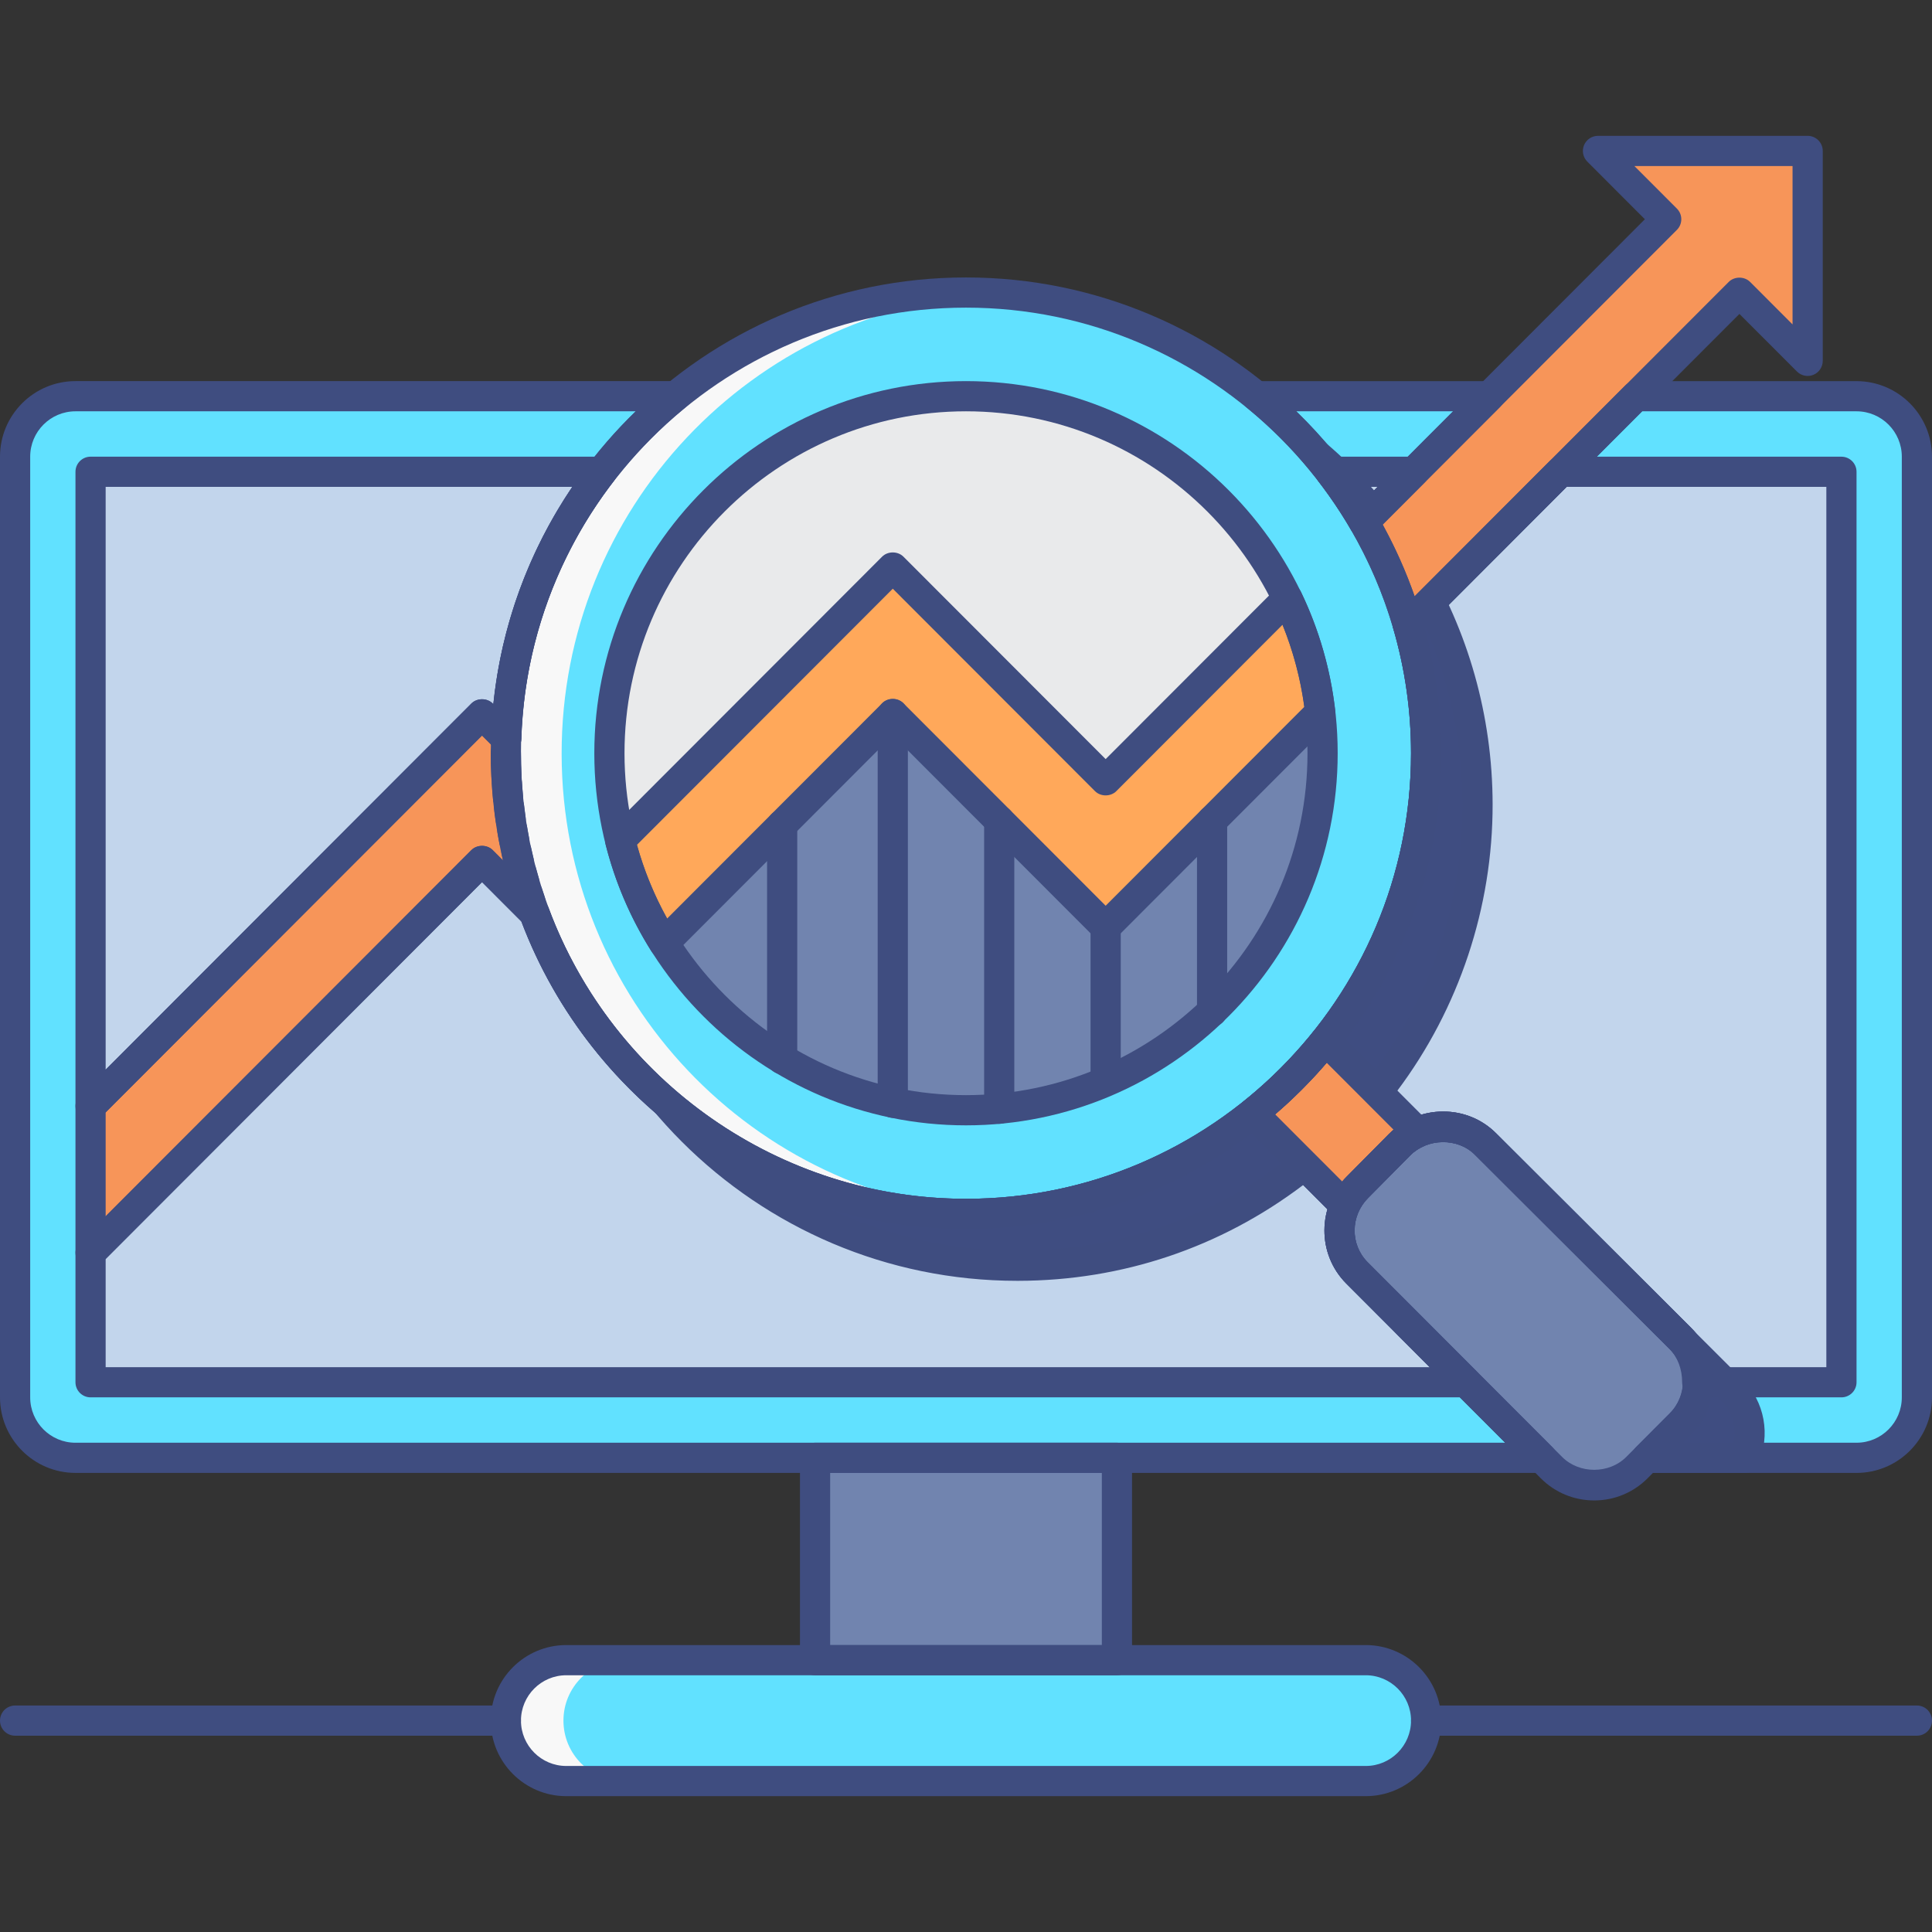 <?xml version="1.0" encoding="utf-8"?>
<!-- Generator: Adobe Illustrator 22.0.0, SVG Export Plug-In . SVG Version: 6.00 Build 0)  -->
<svg version="1.1" id="MARKET_RESEARCH_ICON_SET" xmlns="http://www.w3.org/2000/svg" xmlns:xlink="http://www.w3.org/1999/xlink"
	 x="0px" y="0px" viewBox="0 0 128 128" style="enable-background:new 0 0 128 128;" xml:space="preserve">
<rect x="0" y="0" width="128" height="128" fill="#333333" stroke="none"/>
<style type="text/css">
	.st0{fill:#C2D5EC;}
	.st1{fill:#3F4D80;}
	.st2{fill:#61E1FF;}
	.st3{fill:#7184AF;}
	.st4{fill:#F8F8F8;}
	.st5{fill:#3F4D81;}
	.st6{fill:#E9EAEB;}
	.st7{fill:#F79559;}
	.st8{fill:#FFA85A;}
</style>
<g>
	<g>
		<g>
			<g>
				<path class="st2" d="M123,96.584H5c-2.209,0-4-1.793-4-4.005V30.255c0-2.212,1.791-4.005,4-4.005h118c2.209,0,4,1.793,4,4.005
					V92.58C127,94.791,125.209,96.584,123,96.584z"/>
			</g>
			<g>
				<rect x="6" y="31.256" class="st0" width="116" height="60.322"/>
			</g>
			<g>
				<rect x="54" y="96.584" class="st3" width="20" height="13.406"/>
			</g>
			<g>
				<path class="st2" d="M90.485,109.99h-52.97c-2.209,0-4,1.793-4,4.005v0c0,2.212,1.791,4.005,4,4.005h52.97
					c2.209,0,4-1.793,4-4.005v0C94.485,111.783,92.694,109.99,90.485,109.99z"/>
			</g>
			<g>
				<path class="st4" d="M38.5,116.829c0.73,0.721,1.73,1.171,2.83,1.171h-3.81c-1.1,0-2.1-0.451-2.83-1.171
					c-0.72-0.721-1.17-1.722-1.17-2.833c0-2.213,1.79-4.005,4-4.005h3.81c-2.21,0-4,1.792-4,4.005
					C37.33,115.107,37.78,116.108,38.5,116.829z"/>
			</g>
		</g>
		<g>
			<g>
				<g>
					<path class="st5" d="M114.74,92.099l-12.91-12.885c-1.21-1.211-3.02-1.452-4.5-0.771l-6.08-6.097
						c4.16-5.226,6.65-11.854,6.64-19.063c-0.02-11.764-6.69-21.966-16.44-27.032c-4.22-2.203-9.02-3.444-14.1-3.434
						c-5.05,0.01-9.81,1.241-13.99,3.434c-9.79,5.086-16.46,15.338-16.44,27.142c0.03,16.86,13.7,30.496,30.53,30.466
						c7.18-0.01,13.77-2.513,18.97-6.678l6.09,6.097c0.07-0.15,0.16-0.29,0.25-0.431c-0.93,1.542-0.77,3.584,0.56,4.906l8.82,8.831
						h13.42C116.23,95.113,115.96,93.311,114.74,92.099z"/>
				</g>
			</g>
			<g>
				<path class="st1" d="M115.56,97.584h-13.42c-0.266,0-0.52-0.105-0.708-0.293l-8.82-8.831c-1.304-1.296-1.748-3.182-1.244-4.91
					l-5.031-5.038c-5.478,4.146-11.988,6.336-18.885,6.346c-0.018,0-0.039,0-0.057,0C50.064,84.861,35.951,70.757,35.92,53.395
					c-0.02-11.84,6.486-22.581,16.979-28.032c4.403-2.31,9.401-3.537,14.449-3.547c0.02,0,0.04,0,0.06,0
					c5.043,0,10.057,1.226,14.505,3.547C92.364,30.794,98.87,41.492,98.89,53.281c0.009,6.829-2.226,13.534-6.312,18.98l5.005,5.02
					c1.745-0.519,3.664-0.065,4.954,1.226l12.907,12.882c1.474,1.464,1.886,3.718,1.025,5.609
					C116.308,97.355,115.952,97.584,115.56,97.584z M102.555,95.584h12.291c0.219-0.988-0.075-2.046-0.81-2.776
					c0,0-0.001-0.001-0.002-0.001l-12.91-12.885c-0.869-0.87-2.225-1.1-3.375-0.57c-0.38,0.175-0.83,0.094-1.126-0.203l-6.08-6.097
					c-0.359-0.36-0.391-0.931-0.074-1.329c4.21-5.291,6.432-11.667,6.422-18.439c-0.019-11.041-6.112-21.06-15.901-26.146
					c-4.165-2.173-8.859-3.321-13.581-3.321c-0.019,0-0.038,0-0.056,0c-4.728,0.01-9.405,1.158-13.528,3.32
					c-9.83,5.107-15.923,15.167-15.904,26.255c0.029,16.259,13.247,29.468,29.476,29.468c0.018,0,0.035,0,0.053,0
					c6.739-0.01,13.083-2.243,18.347-6.458c0.399-0.32,0.972-0.287,1.333,0.074l5.396,5.402c0.25-0.062,0.527-0.026,0.765,0.123
					c0.465,0.289,0.611,0.897,0.329,1.365c-0.727,1.206-0.559,2.719,0.409,3.681L102.555,95.584z"/>
			</g>
			<g>
				<ellipse class="st2" cx="63.985" cy="49.919" rx="30.485" ry="30.521"/>
			</g>
			<g>
				<path class="st4" d="M65.88,80.385c-0.61,0.04-1.22,0.06-1.84,0.06C47.2,80.465,33.53,66.829,33.5,49.969
					c-0.03-16.85,13.6-30.546,30.43-30.566c0.63,0,1.26,0.02,1.88,0.06c-15.98,0.961-28.63,14.267-28.6,30.506
					C37.24,66.208,49.91,79.444,65.88,80.385z"/>
			</g>
			<g>
				<g>
					<path class="st6" d="M86.096,41.528c0.208,0.551,0.396,1.112,0.564,1.682C86.492,42.64,86.304,42.079,86.096,41.528z"/>
				</g>
				<g>
					<path class="st6" d="M41.59,57.39c-0.188-0.563-0.358-1.135-0.504-1.716C41.232,56.255,41.402,56.826,41.59,57.39z"/>
				</g>
				<g>
					<path class="st6" d="M54.299,42.445l4.851-4.856L64,42.445l9.252,9.263L85.296,39.65c0.256,0.533,0.488,1.08,0.704,1.634
						C82.558,32.485,74.009,26.25,64,26.25c-13.048,0-23.625,10.59-23.625,23.653c0,1.991,0.249,3.923,0.711,5.77L54.299,42.445z"/>
				</g>
				<g>
					<path class="st6" d="M86.712,43.394c0.349,1.228,0.605,2.495,0.754,3.795C87.317,45.889,87.062,44.622,86.712,43.394z"/>
				</g>
				<g>
					<path class="st3" d="M87.466,47.191l-9.363,9.374l-4.851,4.856l-4.851-4.856l-9.252-9.263l-13.613,13.63l-1.544,1.545
						c4.181,6.654,11.576,11.08,20.008,11.08c13.048,0,23.625-10.59,23.625-23.653C87.625,48.986,87.567,48.082,87.466,47.191z"/>
				</g>
				<g>
					<path class="st6" d="M43.992,62.476c-0.325-0.517-0.63-1.048-0.916-1.591C43.362,61.429,43.667,61.959,43.992,62.476z"/>
				</g>
				<g>
					<path class="st6" d="M43.072,60.876c-0.556-1.06-1.032-2.17-1.425-3.317C42.039,58.707,42.516,59.815,43.072,60.876z"/>
				</g>
			</g>
			<g>
				<path class="st7" d="M92.73,75.836c0.353-0.354,0.76-0.616,1.19-0.81l-6.091-6.098c-1.424,1.786-3.043,3.407-4.827,4.833
					l6.091,6.098c0.193-0.43,0.489-0.861,0.842-1.215L92.73,75.836z"/>
			</g>
			<g>
				<path class="st3" d="M89.901,84.331l12.889,12.904c1.565,1.561,4.097,1.567,5.657,0l2.889-2.897
					c1.559-1.567,1.555-4.102-0.01-5.664L98.416,75.793c-1.565-1.561-4.126-1.523-5.686,0.044l-2.795,2.803
					C88.376,80.205,88.337,82.77,89.901,84.331z"/>
			</g>
		</g>
		<g>
			<g>
				<path class="st7" d="M33.515,49.904c0-0.33,0.014-0.656,0.025-0.983l-1.603-1.605l-4.851,4.856L6,73.284v9.713l25.937-25.968
					l3.469,3.473C34.185,57.2,33.515,53.631,33.515,49.904z"/>
			</g>
			<g>
				<path class="st7" d="M105.87,10l4.521,4.526L90.36,34.58c1.231,2.118,2.214,4.397,2.911,6.799l21.97-21.996l4.521,4.526V10
					H105.87z"/>
			</g>
			<g>
				<path class="st8" d="M85.296,39.65L73.252,51.708L64,42.445l-4.851-4.856l-4.851,4.856L41.086,55.673
					c0.611,2.441,1.603,4.729,2.906,6.803l1.544-1.545l13.613-13.63l9.252,9.263l4.851,4.856l4.851-4.856l9.363-9.374
					C87.161,44.517,86.416,41.977,85.296,39.65z"/>
			</g>
		</g>
	</g>
	<g>
		<g>
			<g>
				<path class="st1" d="M33.515,114.995H1c-0.552,0-1-0.448-1-1s0.448-1,1-1h32.515c0.552,0,1,0.448,1,1
					S34.067,114.995,33.515,114.995z"/>
			</g>
			<g>
				<path class="st1" d="M127,114.995H94.485c-0.552,0-1-0.448-1-1s0.448-1,1-1H127c0.552,0,1,0.448,1,1
					S127.552,114.995,127,114.995z"/>
			</g>
		</g>
		<g>
			<g>
				<g>
					<g>
						<path class="st1" d="M123,97.584h-13.903c-0.404,0-0.769-0.243-0.923-0.617c-0.155-0.373-0.07-0.803,0.215-1.089l2.239-2.247
							c1.168-1.17,1.164-3.076-0.009-4.251L97.709,76.5c-1.126-1.128-3.129-1.101-4.271,0.042l-2.793,2.812
							c-1.187,1.188-1.202,3.103-0.036,4.27l12.238,12.253c0.286,0.286,0.371,0.716,0.216,1.089s-0.52,0.617-0.924,0.617H5
							c-2.757,0-5-2.245-5-5.005V30.255c0-2.76,2.243-5.005,5-5.005h39.738c0.423,0,0.8,0.266,0.942,0.664s0.018,0.843-0.309,1.11
							C38.757,32.43,34.81,40.422,34.54,48.953c-0.013,0.398-0.261,0.751-0.632,0.898c-0.371,0.147-0.793,0.059-1.075-0.223
							l-0.896-0.896L7,73.698v6.882l24.229-24.258c0.375-0.376,1.04-0.376,1.415,0l3.469,3.473c0.102,0.102,0.18,0.225,0.23,0.359
							C40.607,71.681,51.722,79.425,64,79.425c16.258,0,29.485-13.243,29.485-29.521c0-2.785-0.395-5.559-1.175-8.246
							c-0.102-0.35-0.004-0.728,0.253-0.985l15.11-15.128c0.188-0.188,0.442-0.293,0.708-0.293H123c2.757,0,5,2.245,5,5.005V92.58
							C128,95.339,125.757,97.584,123,97.584z M111.505,95.584H123c1.654,0,3-1.348,3-3.005V30.255c0-1.657-1.346-3.005-3-3.005
							h-14.205L94.391,41.672c0.726,2.689,1.094,5.456,1.094,8.232c0,17.381-14.124,31.521-31.485,31.521
							c-13.038,0-24.846-8.177-29.455-20.37l-2.608-2.611L6.708,83.704c-0.287,0.287-0.718,0.371-1.09,0.217
							C5.244,83.766,5,83.402,5,82.997v-9.713c0-0.265,0.105-0.519,0.292-0.707l25.937-25.968c0.375-0.376,1.04-0.376,1.415,0
							l0.046,0.046c0.76-7.377,4.099-14.248,9.421-19.405H5c-1.654,0-3,1.348-3,3.005V92.58c0,1.657,1.346,3.005,3,3.005h94.728
							L89.194,85.038c-1.944-1.946-1.929-5.129,0.034-7.094l2.793-2.812c0.96-0.962,2.236-1.49,3.595-1.49
							c1.331,0,2.577,0.513,3.507,1.445l12.91,12.88c1.952,1.955,1.957,5.13,0.011,7.078L111.505,95.584z"/>
					</g>
				</g>
				<g>
					<g>
						<path class="st1" d="M33.552,52.388c-0.53,0-0.972-0.417-0.998-0.952c-0.024-0.508-0.039-1.019-0.039-1.533
							c0-0.552,0.448-1,1-1s1,0.448,1,1c0,0.479,0.014,0.955,0.036,1.429c0,0.002,0,0.005,0,0.007c0,0,0,0,0,0.001
							c0.026,0.551-0.399,1.02-0.951,1.046C33.584,52.388,33.568,52.388,33.552,52.388z"/>
					</g>
				</g>
				<g>
					<g>
						<path class="st1" d="M90.36,35.581c-0.043,0-0.085-0.003-0.128-0.008c-0.308-0.04-0.58-0.22-0.736-0.489
							c-1.796-3.092-4.107-5.803-6.867-8.059c-0.327-0.268-0.451-0.712-0.309-1.11s0.519-0.664,0.942-0.664H98.68
							c0.404,0,0.769,0.244,0.924,0.617s0.069,0.803-0.216,1.089l-8.319,8.33C90.879,35.476,90.624,35.581,90.36,35.581z
							 M85.889,27.25c1.772,1.716,3.333,3.631,4.665,5.723l5.715-5.723H85.889z"/>
					</g>
				</g>
				<g>
					<g>
						<path class="st1" d="M33.658,53.85c-0.51,0-0.945-0.387-0.995-0.905c-0.031-0.327-0.053-0.657-0.075-0.987
							c-0.001-0.021-0.002-0.043-0.002-0.064c0-0.523,0.406-0.964,0.936-0.998c0.55-0.036,1.027,0.383,1.062,0.934
							c0.02,0.309,0.041,0.618,0.07,0.924c0.003,0.032,0.004,0.064,0.004,0.096c0,0.509-0.387,0.945-0.905,0.995
							C33.722,53.849,33.69,53.85,33.658,53.85z"/>
					</g>
				</g>
				<g>
					<g>
						<path class="st1" d="M35.136,60.722c-0.417,0-0.805-0.262-0.947-0.678l-0.055-0.16c-0.047-0.138-0.095-0.275-0.139-0.415
							c-0.168-0.526,0.123-1.089,0.649-1.256c0.523-0.169,1.088,0.122,1.256,0.648l0.182,0.538c0.036,0.107,0.054,0.215,0.054,0.322
							c0,0.417-0.262,0.805-0.678,0.947C35.352,60.704,35.243,60.722,35.136,60.722z"/>
					</g>
				</g>
				<g>
					<g>
						<path class="st1" d="M33.831,55.286c-0.489,0-0.917-0.359-0.988-0.858c-0.041-0.281-0.075-0.564-0.107-0.848
							c-0.063-0.548,0.329-1.044,0.877-1.108c0.539-0.072,1.044,0.328,1.109,0.876c0.031,0.266,0.063,0.531,0.101,0.795
							c0.007,0.048,0.01,0.096,0.01,0.143c0,0.489-0.359,0.917-0.858,0.989C33.926,55.282,33.878,55.286,33.831,55.286z"/>
					</g>
				</g>
				<g>
					<g>
						<path class="st1" d="M34.369,58.075c-0.451,0-0.86-0.307-0.971-0.765c-0.057-0.235-0.112-0.47-0.163-0.707
							c-0.015-0.071-0.023-0.142-0.022-0.212c0-0.461,0.321-0.875,0.79-0.976c0.538-0.114,1.072,0.227,1.188,0.767
							c0.047,0.22,0.099,0.439,0.151,0.657c0,0,0,0.002,0.001,0.004c0.128,0.537-0.203,1.076-0.739,1.205
							C34.525,58.066,34.446,58.075,34.369,58.075z"/>
					</g>
				</g>
				<g>
					<g>
						<path class="st1" d="M34.727,59.423c-0.434,0-0.834-0.285-0.96-0.723l0.961-0.277L33.767,58.7l-0.033-0.115
							c-0.051-0.177-0.103-0.354-0.15-0.532c-0.141-0.534,0.176-1.081,0.709-1.223c0.535-0.141,1.081,0.176,1.223,0.708
							c0.046,0.171,0.095,0.341,0.145,0.511l0.028,0.096c0.153,0.531-0.153,1.085-0.684,1.238
							C34.912,59.41,34.819,59.423,34.727,59.423z"/>
					</g>
				</g>
				<g>
					<g>
						<path class="st1" d="M34.069,56.696c-0.47,0-0.889-0.333-0.981-0.812c-0.049-0.255-0.094-0.511-0.137-0.768
							c-0.009-0.056-0.014-0.111-0.014-0.167c0-0.479,0.347-0.903,0.835-0.984c0.549-0.09,1.06,0.278,1.151,0.822
							c0.04,0.241,0.083,0.481,0.128,0.72c0.012,0.064,0.018,0.127,0.018,0.189c0,0.47-0.333,0.889-0.812,0.981
							C34.195,56.69,34.132,56.696,34.069,56.696z"/>
					</g>
				</g>
			</g>
			<g>
				<g>
					<path class="st1" d="M74,110.99H54c-0.552,0-1-0.448-1-1V96.584c0-0.552,0.448-1,1-1h20c0.552,0,1,0.448,1,1v13.406
						C75,110.542,74.552,110.99,74,110.99z M55,108.99h18V97.584H55V108.99z"/>
				</g>
			</g>
			<g>
				<g>
					<path class="st1" d="M90.485,119h-52.97c-2.757,0-5-2.245-5-5.005s2.243-5.005,5-5.005h52.97c2.757,0,5,2.245,5,5.005
						S93.242,119,90.485,119z M37.515,110.99c-1.654,0-3,1.348-3,3.005s1.346,3.005,3,3.005h52.97c1.654,0,3-1.348,3-3.005
						s-1.346-3.005-3-3.005H37.515z"/>
				</g>
			</g>
			<g>
				<g>
					<g>
						<path class="st1" d="M122,92.578h-9.554c-0.266,0-0.52-0.105-0.708-0.293c-0.188-0.188-0.292-0.443-0.292-0.708
							c0.001-0.867-0.3-1.667-0.828-2.195L97.709,76.5c-1.126-1.128-3.129-1.101-4.271,0.042l-2.792,2.818
							c-1.186,1.187-1.201,3.099-0.037,4.265l7.238,7.247c0.286,0.286,0.371,0.716,0.216,1.089s-0.52,0.617-0.924,0.617H6
							c-0.552,0-1-0.448-1-1v-8.581c0-0.265,0.105-0.519,0.292-0.707l25.937-25.968c0.375-0.376,1.04-0.376,1.415,0l3.469,3.473
							c0.102,0.102,0.18,0.225,0.23,0.359C40.607,71.681,51.722,79.425,64,79.425c16.258,0,29.485-13.243,29.485-29.521
							c0-2.785-0.395-5.559-1.175-8.246c-0.102-0.35-0.004-0.728,0.253-0.985l10.11-10.123c0.188-0.188,0.442-0.293,0.708-0.293H122
							c0.552,0,1,0.448,1,1v60.322C123,92.13,122.552,92.578,122,92.578z M113.358,90.578H121V32.256h-17.205l-9.404,9.416
							c0.726,2.689,1.094,5.456,1.094,8.232c0,17.381-14.124,31.521-31.485,31.521c-13.038,0-24.846-8.177-29.455-20.37
							l-2.608-2.611L7,83.411v7.167h87.728l-5.534-5.54c-1.943-1.945-1.928-5.125,0.034-7.088l2.792-2.818
							c0.961-0.962,2.237-1.491,3.596-1.491c1.331,0,2.577,0.513,3.507,1.445l12.91,12.88
							C112.714,88.649,113.175,89.568,113.358,90.578z"/>
					</g>
				</g>
				<g>
					<g>
						<path class="st1" d="M90.36,35.58c-0.043,0-0.086-0.003-0.129-0.008c-0.308-0.04-0.58-0.221-0.736-0.489
							c-0.641-1.103-1.37-2.185-2.165-3.215c-0.233-0.302-0.274-0.71-0.106-1.052s0.516-0.559,0.897-0.559h5.558
							c0.404,0,0.769,0.244,0.924,0.617s0.069,0.803-0.216,1.089l-3.319,3.324C90.879,35.476,90.624,35.58,90.36,35.58z
							 M90.08,32.256c0.161,0.238,0.318,0.477,0.472,0.718l0.717-0.718H90.08z"/>
					</g>
				</g>
				<g>
					<g>
						<path class="st1" d="M6,74.284c-0.129,0-0.259-0.025-0.382-0.076C5.244,74.054,5,73.689,5,73.284V31.256c0-0.552,0.448-1,1-1
							h33.873c0.381,0,0.729,0.217,0.897,0.559c0.168,0.342,0.127,0.75-0.106,1.052c-3.809,4.938-5.927,10.845-6.125,17.085
							c-0.013,0.398-0.261,0.751-0.632,0.898c-0.371,0.145-0.793,0.059-1.075-0.224l-0.896-0.896L6.708,73.991
							C6.516,74.183,6.26,74.284,6,74.284z M7,32.256v38.611l24.229-24.258c0.375-0.376,1.04-0.376,1.415,0l0.045,0.045
							c0.527-5.178,2.309-10.088,5.227-14.398H7z"/>
					</g>
				</g>
			</g>
		</g>
		<g>
			<g>
				<g>
					<path class="st1" d="M64,81.425c-17.361,0-31.485-14.14-31.485-31.521S46.639,18.382,64,18.382s31.485,14.141,31.485,31.521
						S81.361,81.425,64,81.425z M64,20.382c-16.258,0-29.485,13.243-29.485,29.521c0,16.278,13.227,29.521,29.485,29.521
						s29.485-13.243,29.485-29.521C93.485,33.625,80.258,20.382,64,20.382z"/>
				</g>
			</g>
			<g>
				<g>
					<path class="st1" d="M64,74.557c-13.578,0-24.625-11.059-24.625-24.653S50.422,25.25,64,25.25s24.625,11.06,24.625,24.653
						S77.578,74.557,64,74.557z M64,27.25c-12.476,0-22.625,10.162-22.625,22.653c0,12.491,10.149,22.653,22.625,22.653
						s22.625-10.162,22.625-22.653C86.625,37.413,76.476,27.25,64,27.25z"/>
				</g>
			</g>
			<g>
				<g>
					<path class="st1" d="M89.093,80.859c-0.263,0-0.518-0.104-0.708-0.293l-6.091-6.098c-0.201-0.201-0.307-0.479-0.291-0.762
						c0.016-0.284,0.152-0.548,0.374-0.726c1.723-1.377,3.294-2.95,4.67-4.675c0.177-0.223,0.441-0.359,0.726-0.375
						c0.287-0.012,0.562,0.09,0.763,0.292l6.091,6.098c0.232,0.232,0.335,0.563,0.276,0.887c-0.06,0.323-0.273,0.596-0.573,0.731
						c-0.349,0.157-0.649,0.36-0.892,0.603l-2.793,2.824c-0.281,0.281-0.501,0.593-0.641,0.904c-0.135,0.3-0.408,0.515-0.732,0.574
						C89.213,80.854,89.153,80.859,89.093,80.859z M84.485,73.831l4.444,4.449c0.095-0.111,0.194-0.22,0.299-0.324l2.792-2.823
						c0.001-0.001,0.002-0.002,0.003-0.003c0.098-0.098,0.2-0.191,0.307-0.281l-4.43-4.435
						C86.85,71.637,85.707,72.781,84.485,73.831z"/>
				</g>
			</g>
			<g>
				<g>
					<path class="st1" d="M105.619,99.408c-1.336,0-2.592-0.521-3.536-1.466L89.194,85.038l0,0
						c-1.939-1.942-1.924-5.116,0.034-7.077l2.791-2.828c0.963-0.964,2.239-1.492,3.598-1.492c1.331,0,2.577,0.513,3.507,1.445
						l12.91,12.88c1.952,1.955,1.957,5.13,0.011,7.078l-2.889,2.897C108.21,98.888,106.954,99.408,105.619,99.408z M90.609,83.625
						l12.889,12.904c1.132,1.133,3.108,1.134,4.242,0l2.889-2.897c1.168-1.17,1.164-3.076-0.009-4.251L97.709,76.5
						c-1.126-1.128-3.129-1.101-4.271,0.042l-2.791,2.828C89.463,80.556,89.448,82.462,90.609,83.625L90.609,83.625z"/>
				</g>
			</g>
		</g>
		<g>
			<g>
				<path class="st1" d="M59.149,74.057c-0.552,0-1-0.448-1-1V47.301c0-0.552,0.448-1,1-1s1,0.448,1,1v25.755
					C60.149,73.609,59.702,74.057,59.149,74.057z"/>
			</g>
			<g>
				<path class="st1" d="M73.252,72.339c-0.552,0-1-0.448-1-1v-9.917c0-0.552,0.448-1,1-1s1,0.448,1,1v9.917
					C74.252,71.891,73.805,72.339,73.252,72.339z"/>
			</g>
			<g>
				<path class="st1" d="M51.821,71.176c-0.552,0-1-0.448-1-1V54.638c0-0.552,0.448-1,1-1s1,0.448,1,1v15.538
					C52.821,70.729,52.374,71.176,51.821,71.176z"/>
			</g>
			<g>
				<path class="st1" d="M66.201,74.456c-0.552,0-1-0.448-1-1V54.361c0-0.552,0.448-1,1-1s1,0.448,1,1v19.094
					C67.201,74.008,66.753,74.456,66.201,74.456z"/>
			</g>
			<g>
				<path class="st1" d="M80.304,68.021c-0.552,0-1-0.448-1-1v-12.66c0-0.552,0.448-1,1-1s1,0.448,1,1v12.66
					C81.304,67.574,80.856,68.021,80.304,68.021z"/>
			</g>
		</g>
		<g>
			<g>
				<g>
					<path class="st1" d="M93.271,42.379c-0.083,0-0.167-0.01-0.249-0.031c-0.343-0.088-0.613-0.351-0.712-0.69
						c-0.666-2.295-1.613-4.507-2.814-6.575c-0.228-0.392-0.163-0.888,0.157-1.209l19.324-19.348l-3.814-3.819
						c-0.286-0.286-0.371-0.716-0.216-1.089S105.465,9,105.87,9h13.892c0.552,0,1,0.448,1,1v13.908c0,0.405-0.244,0.769-0.618,0.924
						c-0.374,0.154-0.804,0.069-1.09-0.217l-3.813-3.817L93.978,42.085C93.788,42.276,93.533,42.379,93.271,42.379z M91.604,34.75
						c0.837,1.525,1.546,3.119,2.119,4.761l20.81-20.834c0.375-0.376,1.04-0.376,1.415,0l2.813,2.816V11h-10.479l2.816,2.819
						c0.39,0.39,0.39,1.023,0,1.413L91.604,34.75z"/>
				</g>
			</g>
			<g>
				<g>
					<path class="st1" d="M43.992,63.477c-0.037,0-0.074-0.002-0.112-0.006c-0.302-0.034-0.573-0.204-0.735-0.462
						c-1.383-2.201-2.402-4.587-3.03-7.092c-0.085-0.341,0.015-0.701,0.263-0.95l18.063-18.085c0.375-0.376,1.04-0.376,1.415,0
						l13.396,13.411l11.336-11.349c0.229-0.229,0.552-0.335,0.875-0.279c0.319,0.054,0.593,0.26,0.733,0.552
						c1.188,2.468,1.949,5.112,2.263,7.861c0.035,0.303-0.071,0.604-0.286,0.82L73.96,62.128c-0.375,0.376-1.04,0.376-1.415,0
						L59.149,48.716L44.7,63.183C44.511,63.372,44.256,63.477,43.992,63.477z M42.199,55.974c0.471,1.699,1.141,3.335,1.998,4.883
						l14.245-14.262c0.375-0.376,1.04-0.376,1.415,0l13.396,13.412L86.413,46.83c-0.254-1.879-0.737-3.702-1.441-5.44L73.96,52.415
						c-0.375,0.376-1.04,0.376-1.415,0L59.149,39.003L42.199,55.974z"/>
				</g>
			</g>
		</g>
	</g>
</g>
</svg>
